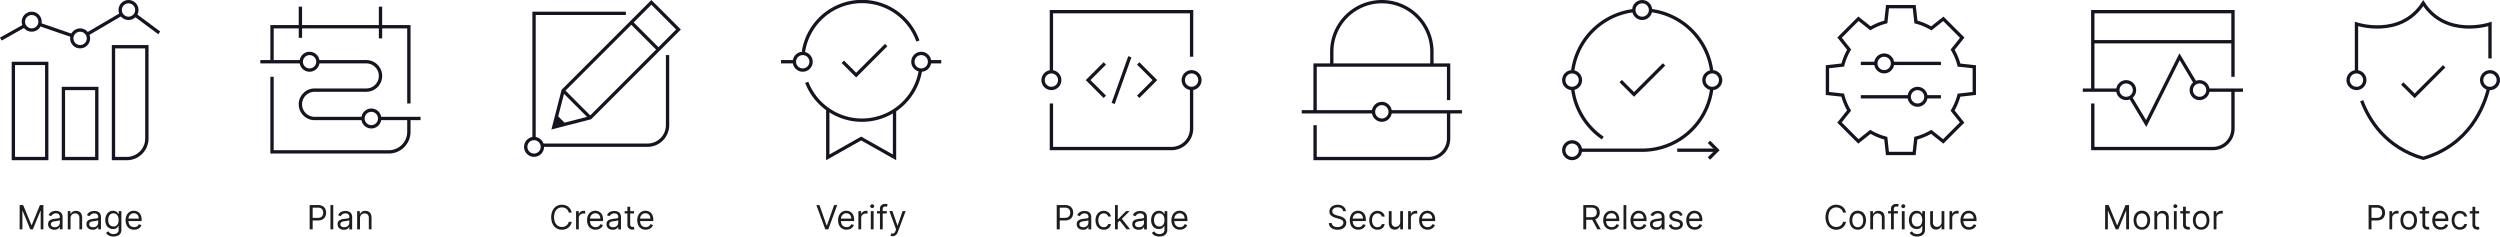 <svg xmlns="http://www.w3.org/2000/svg" viewBox="0 0 1498 141.72"><defs><style>.cls-1{fill:#1d1d1b}.cls-2{fill:none;stroke:#171321;stroke-miterlimit:10;stroke-width:2px}</style></defs><g id="Layer_2" data-name="Layer 2"><g id="LOGO"><path class="cls-1" d="M11.77 122.86h2.1l5 12.07H19l4.94-12.07H26v14.54h-1.62v-11.05h-.14L19.7 137.4h-1.59l-4.55-11.05h-.14v11.05h-1.65ZM32.54 137.66a4.42 4.42 0 0 1-1.88-.39 3.08 3.08 0 0 1-1.84-3 2.89 2.89 0 0 1 .36-1.53 2.73 2.73 0 0 1 1-.92 5.7 5.7 0 0 1 1.37-.5c.5-.11 1-.2 1.51-.26l1.61-.2a2.32 2.32 0 0 0 .91-.23.59.59 0 0 0 .29-.57 2.26 2.26 0 0 0-.57-1.64 2.32 2.32 0 0 0-1.73-.58 3 3 0 0 0-2.84 1.65l-1.59-.57a3.76 3.76 0 0 1 1.14-1.55 4.24 4.24 0 0 1 1.56-.78 6.52 6.52 0 0 1 1.67-.23 6.25 6.25 0 0 1 1.21.13A3.81 3.81 0 0 1 36 127a2.92 2.92 0 0 1 1.07 1.15 4.26 4.26 0 0 1 .43 2.08v7.18h-1.64v-1.47h-.08a3.41 3.41 0 0 1-.57.76 3.36 3.36 0 0 1-1.06.69 4.07 4.07 0 0 1-1.61.27Zm.25-1.51a3.31 3.31 0 0 0 1.68-.39 2.64 2.64 0 0 0 1.39-2.3v-1.54a1 1 0 0 1-.46.23 7 7 0 0 1-.83.18l-.9.13-.71.09a5.63 5.63 0 0 0-1.21.27 2.13 2.13 0 0 0-.91.56 1.44 1.44 0 0 0-.35 1 1.5 1.5 0 0 0 .65 1.32 2.84 2.84 0 0 0 1.65.45ZM42.28 130.84v6.56h-1.67v-10.9h1.61v1.7h.15a3.13 3.13 0 0 1 1.16-1.34 3.62 3.62 0 0 1 2-.51 4 4 0 0 1 1.94.45 3.12 3.12 0 0 1 1.29 1.37 5 5 0 0 1 .46 2.3v6.93h-1.65v-6.81a2.87 2.87 0 0 0-.67-2 2.39 2.39 0 0 0-1.83-.72 2.85 2.85 0 0 0-1.44.35 2.53 2.53 0 0 0-1 1 3.4 3.4 0 0 0-.35 1.62ZM55.52 137.66a4.42 4.42 0 0 1-1.88-.39 3.29 3.29 0 0 1-1.35-1.15 3.2 3.2 0 0 1-.49-1.81 2.8 2.8 0 0 1 .37-1.53 2.63 2.63 0 0 1 1-.92 5.86 5.86 0 0 1 1.37-.5c.5-.11 1-.2 1.51-.26l1.62-.2a2.43 2.43 0 0 0 .91-.23.6.6 0 0 0 .28-.57 2.26 2.26 0 0 0-.57-1.64 2.32 2.32 0 0 0-1.73-.58 3 3 0 0 0-1.88.53 3.18 3.18 0 0 0-1 1.12l-1.59-.57a3.76 3.76 0 0 1 1.14-1.55 4.4 4.4 0 0 1 1.56-.78 6.59 6.59 0 0 1 1.68-.23 6.33 6.33 0 0 1 1.21.13A3.77 3.77 0 0 1 59 127a2.92 2.92 0 0 1 1.07 1.15 4.26 4.26 0 0 1 .43 2.08v7.18h-1.66v-1.47h-.08a3.12 3.12 0 0 1-.57.76 3.36 3.36 0 0 1-1.06.69 4.07 4.07 0 0 1-1.61.27Zm.26-1.51a3.37 3.37 0 0 0 1.68-.39 2.63 2.63 0 0 0 1-1 2.5 2.5 0 0 0 .35-1.29v-1.54a.92.92 0 0 1-.46.23 7 7 0 0 1-.83.18l-.9.13-.7.09a5.59 5.59 0 0 0-1.22.27 2.13 2.13 0 0 0-.91.56 1.44 1.44 0 0 0-.35 1 1.5 1.5 0 0 0 .65 1.32 2.87 2.87 0 0 0 1.69.44ZM68 141.72a6.22 6.22 0 0 1-2.09-.31 4.31 4.31 0 0 1-1.45-.81 4.49 4.49 0 0 1-.92-1.06l1.34-.94c.15.2.34.42.57.68a2.88 2.88 0 0 0 1 .68 3.73 3.73 0 0 0 1.59.29 3.59 3.59 0 0 0 2.18-.64 2.36 2.36 0 0 0 .86-2v-2.21h-.14c-.12.2-.3.44-.52.73a3.13 3.13 0 0 1-1 .78 3.65 3.65 0 0 1-1.69.33 4.51 4.51 0 0 1-2.37-.62 4.39 4.39 0 0 1-1.66-1.82 6.38 6.38 0 0 1-.6-2.9 6.68 6.68 0 0 1 .59-2.92 4.58 4.58 0 0 1 1.62-1.98 4.32 4.32 0 0 1 2.43-.69 3.39 3.39 0 0 1 1.69.36 3 3 0 0 1 1 .79l.52.73h.17v-1.69h1.62v11.22a3.81 3.81 0 0 1-.64 2.29 3.69 3.69 0 0 1-1.7 1.3 6.72 6.72 0 0 1-2.4.41Zm-.06-6a3.09 3.09 0 0 0 1.71-.46 2.89 2.89 0 0 0 1.06-1.33 5.42 5.42 0 0 0 .36-2.08 5.6 5.6 0 0 0-.36-2.08 3 3 0 0 0-1-1.41 3.16 3.16 0 0 0-3.49 0 3.29 3.29 0 0 0-1.06 1.45 5.62 5.62 0 0 0-.35 2 5.22 5.22 0 0 0 .36 2 2.88 2.88 0 0 0 2.82 1.86ZM80.35 137.63a5.08 5.08 0 0 1-2.72-.7 4.57 4.57 0 0 1-1.75-2 6.61 6.61 0 0 1-.62-2.93 6.75 6.75 0 0 1 .62-3 4.78 4.78 0 0 1 1.72-2 4.59 4.59 0 0 1 2.58-.72 5.12 5.12 0 0 1 1.68.29 4 4 0 0 1 1.51.92 4.34 4.34 0 0 1 1.09 1.68 7.1 7.1 0 0 1 .41 2.57v.71h-8.41V131h6.7a3.64 3.64 0 0 0-.36-1.65 2.86 2.86 0 0 0-1-1.14 2.91 2.91 0 0 0-1.58-.42 3 3 0 0 0-1.73.49 3.29 3.29 0 0 0-1.12 1.28 3.79 3.79 0 0 0-.39 1.7v1a4.58 4.58 0 0 0 .43 2.09 3 3 0 0 0 1.2 1.3 3.44 3.44 0 0 0 1.78.45 3.77 3.77 0 0 0 1.2-.19 2.5 2.5 0 0 0 1.53-1.52l1.62.46a3.6 3.6 0 0 1-.86 1.44 4.1 4.1 0 0 1-1.5 1 5.43 5.43 0 0 1-2.03.34ZM185.55 137.4v-14.54h4.91a5.64 5.64 0 0 1 2.8.61 3.92 3.92 0 0 1 1.62 1.66 5.41 5.41 0 0 1 0 4.67 3.81 3.81 0 0 1-1.61 1.67 5.58 5.58 0 0 1-2.78.62H187v-1.56h3.46a3.81 3.81 0 0 0 1.89-.41 2.46 2.46 0 0 0 1-1.09 3.76 3.76 0 0 0 .32-1.57 3.72 3.72 0 0 0-.32-1.56 2.36 2.36 0 0 0-1-1.08 3.86 3.86 0 0 0-1.9-.4h-3.1v13ZM199.69 122.86v14.54H198v-14.54ZM206 137.66a4.45 4.45 0 0 1-1.88-.39 3.27 3.27 0 0 1-1.34-1.15 3.21 3.21 0 0 1-.5-1.81 2.89 2.89 0 0 1 .37-1.53 2.73 2.73 0 0 1 1-.92 5.7 5.7 0 0 1 1.37-.5c.5-.11 1-.2 1.51-.26l1.61-.2a2.32 2.32 0 0 0 .91-.23.61.61 0 0 0 .29-.57 2.26 2.26 0 0 0-.57-1.64 2.32 2.32 0 0 0-1.73-.58 2.93 2.93 0 0 0-2.84 1.65l-1.6-.57a3.87 3.87 0 0 1 1.15-1.55 4.24 4.24 0 0 1 1.56-.78 6.46 6.46 0 0 1 1.67-.23 6.33 6.33 0 0 1 1.21.13 3.81 3.81 0 0 1 1.33.51 3 3 0 0 1 1.07 1.15 4.39 4.39 0 0 1 .42 2.08v7.18h-1.71v-1.47h-.09a3.05 3.05 0 0 1-.56.76 3.36 3.36 0 0 1-1.06.69 4.09 4.09 0 0 1-1.59.23Zm.26-1.51a3.37 3.37 0 0 0 1.68-.39 2.66 2.66 0 0 0 1-1 2.61 2.61 0 0 0 .35-1.29v-1.54a1 1 0 0 1-.47.23 6.79 6.79 0 0 1-.82.18l-.9.13-.71.09a5.73 5.73 0 0 0-1.22.27 2.2 2.2 0 0 0-.91.56 1.44 1.44 0 0 0-.34 1 1.5 1.5 0 0 0 .65 1.32 2.82 2.82 0 0 0 1.66.44ZM215.72 130.84v6.56H214v-10.9h1.62v1.7h.14a3.22 3.22 0 0 1 1.17-1.34 3.62 3.62 0 0 1 2-.51 4 4 0 0 1 1.93.45 3.08 3.08 0 0 1 1.3 1.37 5.17 5.17 0 0 1 .46 2.3v6.93H221v-6.81a2.86 2.86 0 0 0-.66-2 2.4 2.4 0 0 0-1.84-.72 2.83 2.83 0 0 0-1.43.35 2.47 2.47 0 0 0-1 1 3.4 3.4 0 0 0-.35 1.62ZM342.56 127.4h-1.77a3.59 3.59 0 0 0-.54-1.33 3.77 3.77 0 0 0-.94-1 4 4 0 0 0-1.21-.59 4.65 4.65 0 0 0-1.4-.2 4.4 4.4 0 0 0-2.39.67 4.61 4.61 0 0 0-1.69 2 8.39 8.39 0 0 0 0 6.38 4.64 4.64 0 0 0 1.69 2 4.49 4.49 0 0 0 2.39.67 5 5 0 0 0 1.4-.2 4 4 0 0 0 1.21-.6 3.65 3.65 0 0 0 1.48-2.3h1.77a6 6 0 0 1-.73 2 5.38 5.38 0 0 1-1.3 1.5 5.71 5.71 0 0 1-1.76.93 6.33 6.33 0 0 1-2.07.32 6.07 6.07 0 0 1-3.31-.91 6.16 6.16 0 0 1-2.27-2.58 9.85 9.85 0 0 1 0-8 6.22 6.22 0 0 1 2.27-2.58 6.07 6.07 0 0 1 3.31-.91 6.6 6.6 0 0 1 2.07.32 5.71 5.71 0 0 1 1.76.93 5.38 5.38 0 0 1 1.3 1.5 6 6 0 0 1 .73 1.98ZM345.17 137.4v-10.9h1.62v1.64h.11a2.64 2.64 0 0 1 1.08-1.31 3.15 3.15 0 0 1 1.76-.5H350.62v1.71a2.63 2.63 0 0 0-.38-.07 4.37 4.37 0 0 0-.64 0 3 3 0 0 0-1.42.33 2.5 2.5 0 0 0-1 .91 2.47 2.47 0 0 0-.36 1.32v6.9ZM356.85 137.63a5.05 5.05 0 0 1-2.72-.7 4.66 4.66 0 0 1-1.76-2 6.75 6.75 0 0 1-.61-2.93 6.89 6.89 0 0 1 .61-3 4.92 4.92 0 0 1 1.72-2 4.64 4.64 0 0 1 2.59-.72 5.21 5.21 0 0 1 1.68.29 4.1 4.1 0 0 1 1.51.92 4.34 4.34 0 0 1 1.09 1.68 7.11 7.11 0 0 1 .4 2.57v.71H353V131h6.71a3.52 3.52 0 0 0-.37-1.65 2.84 2.84 0 0 0-1-1.14 2.94 2.94 0 0 0-1.58-.42 3 3 0 0 0-1.73.49 3.29 3.29 0 0 0-1.12 1.28 3.79 3.79 0 0 0-.39 1.7v1a4.58 4.58 0 0 0 .43 2.09 3 3 0 0 0 1.19 1.3 3.5 3.5 0 0 0 1.79.45 3.67 3.67 0 0 0 1.19-.19 2.59 2.59 0 0 0 .93-.57 2.49 2.49 0 0 0 .6-1l1.62.46a3.49 3.49 0 0 1-.86 1.44 4.06 4.06 0 0 1-1.49 1 5.47 5.47 0 0 1-2.07.39ZM367.13 137.66a4.42 4.42 0 0 1-1.88-.39 3.2 3.2 0 0 1-1.34-1.15 3.13 3.13 0 0 1-.5-1.81 2.8 2.8 0 0 1 .37-1.53 2.63 2.63 0 0 1 1-.92 5.86 5.86 0 0 1 1.37-.5c.5-.11 1-.2 1.51-.26l1.62-.2a2.43 2.43 0 0 0 .91-.23.6.6 0 0 0 .28-.57 2.26 2.26 0 0 0-.57-1.64 2.32 2.32 0 0 0-1.73-.58 3 3 0 0 0-1.88.53 3.18 3.18 0 0 0-1 1.12l-1.59-.57a3.76 3.76 0 0 1 1.14-1.55 4.4 4.4 0 0 1 1.56-.78 6.59 6.59 0 0 1 1.68-.23 6.33 6.33 0 0 1 1.21.13 3.77 3.77 0 0 1 1.32.51 2.92 2.92 0 0 1 1.07 1.15 4.26 4.26 0 0 1 .43 2.08v7.18h-1.68v-1.47h-.08a3.12 3.12 0 0 1-.57.76 3.25 3.25 0 0 1-1.06.69 4.07 4.07 0 0 1-1.59.23Zm.26-1.51a3.37 3.37 0 0 0 1.68-.39 2.63 2.63 0 0 0 1-1 2.5 2.5 0 0 0 .35-1.29v-1.54a.92.92 0 0 1-.46.23 7.24 7.24 0 0 1-.82.18l-.91.13-.7.09a5.59 5.59 0 0 0-1.22.27 2.13 2.13 0 0 0-.91.56 1.44 1.44 0 0 0-.35 1 1.5 1.5 0 0 0 .65 1.32 2.87 2.87 0 0 0 1.69.44ZM379.94 126.5v1.42h-5.65v-1.42Zm-4-2.62h1.67v10.4a2.11 2.11 0 0 0 .21 1.06 1 1 0 0 0 .54.47 2.06 2.06 0 0 0 .7.12 2.86 2.86 0 0 0 .46 0l.28-.06.34 1.51-.47.13a4.16 4.16 0 0 1-.78.07 3.46 3.46 0 0 1-1.39-.31 2.71 2.71 0 0 1-1.12-.93 2.63 2.63 0 0 1-.44-1.58ZM386.93 137.63a5.08 5.08 0 0 1-2.72-.7 4.64 4.64 0 0 1-1.75-2 6.61 6.61 0 0 1-.61-2.93 6.75 6.75 0 0 1 .61-3 4.78 4.78 0 0 1 1.72-2 4.63 4.63 0 0 1 2.58-.72 5.12 5.12 0 0 1 1.68.29 4.14 4.14 0 0 1 1.52.92 4.44 4.44 0 0 1 1.08 1.68 7.1 7.1 0 0 1 .41 2.57v.71H383V131h6.7a3.64 3.64 0 0 0-.36-1.65 2.86 2.86 0 0 0-1-1.14 2.91 2.91 0 0 0-1.58-.42 3 3 0 0 0-1.73.49 3.37 3.37 0 0 0-1.12 1.28 3.79 3.79 0 0 0-.39 1.7v1a4.72 4.72 0 0 0 .43 2.09 3 3 0 0 0 1.2 1.3 3.44 3.44 0 0 0 1.78.45 3.77 3.77 0 0 0 1.2-.19 2.55 2.55 0 0 0 .92-.57 2.4 2.4 0 0 0 .61-1l1.62.46a3.6 3.6 0 0 1-.86 1.44 4.06 4.06 0 0 1-1.49 1 5.52 5.52 0 0 1-2 .39ZM491 122.86l4.32 12.24h.17l4.32-12.24h1.85l-5.34 14.54h-1.82l-5.34-14.54ZM507.26 137.63a5 5 0 0 1-2.71-.7 4.59 4.59 0 0 1-1.76-2 6.61 6.61 0 0 1-.61-2.93 6.75 6.75 0 0 1 .61-3 4.85 4.85 0 0 1 1.72-2 4.63 4.63 0 0 1 2.58-.72 5.22 5.22 0 0 1 1.69.29 4.18 4.18 0 0 1 1.51.92 4.45 4.45 0 0 1 1.09 1.68 7.11 7.11 0 0 1 .4 2.57v.71h-8.41V131h6.71a3.52 3.52 0 0 0-.37-1.65 2.79 2.79 0 0 0-1-1.14 2.89 2.89 0 0 0-1.58-.42 3 3 0 0 0-1.73.49 3.35 3.35 0 0 0-1.11 1.28 3.79 3.79 0 0 0-.39 1.7v1a4.58 4.58 0 0 0 .43 2.09 3 3 0 0 0 1.19 1.3 3.46 3.46 0 0 0 1.78.45 3.77 3.77 0 0 0 1.2-.19 2.59 2.59 0 0 0 .93-.57 2.49 2.49 0 0 0 .6-1l1.62.46a3.6 3.6 0 0 1-.86 1.44 4.06 4.06 0 0 1-1.49 1 5.48 5.48 0 0 1-2.04.39ZM514.34 137.4v-10.9H516v1.64h.11a2.64 2.64 0 0 1 1.08-1.31 3.15 3.15 0 0 1 1.76-.5h.88v1.71a2.63 2.63 0 0 0-.38-.07 4.48 4.48 0 0 0-.64 0 3 3 0 0 0-1.42.33 2.6 2.6 0 0 0-1 .91 2.47 2.47 0 0 0-.36 1.32v6.9ZM522.63 124.68a1.17 1.17 0 0 1-.84-.34 1.09 1.09 0 0 1 0-1.6 1.21 1.21 0 0 1 .84-.34 1.18 1.18 0 0 1 .84.34 1.07 1.07 0 0 1 0 1.6 1.14 1.14 0 0 1-.84.34Zm-.85 12.72v-10.9h1.68v10.9ZM531.38 126.5v1.42h-5.88v-1.42Zm-4.12 10.9V125a2.64 2.64 0 0 1 .44-1.56 2.77 2.77 0 0 1 1.15-.94 3.57 3.57 0 0 1 1.48-.31 4 4 0 0 1 1 .1 3.12 3.12 0 0 1 .58.18l-.48 1.45-.35-.11a2.38 2.38 0 0 0-.59-.06 1.5 1.5 0 0 0-1.19.42 1.79 1.79 0 0 0-.37 1.23v12ZM534.82 141.5a4.28 4.28 0 0 1-.76-.07 2.56 2.56 0 0 1-.46-.13l.43-1.48a3.22 3.22 0 0 0 1.07.11 1.29 1.29 0 0 0 .84-.41 3.42 3.42 0 0 0 .67-1.21l.31-.85-4-11h1.82l3 8.69h.11l3-8.69h1.82L538 139a5 5 0 0 1-.77 1.4 3.13 3.13 0 0 1-1.07.83 3.35 3.35 0 0 1-1.34.27ZM633.19 137.4v-14.54h4.92a5.67 5.67 0 0 1 2.8.61 4 4 0 0 1 1.62 1.66 5.5 5.5 0 0 1 0 4.67 3.92 3.92 0 0 1-1.61 1.67 5.58 5.58 0 0 1-2.78.62h-3.53v-1.56h3.47a3.77 3.77 0 0 0 1.88-.41 2.48 2.48 0 0 0 1-1.09 3.76 3.76 0 0 0 .32-1.57 3.72 3.72 0 0 0-.32-1.56 2.38 2.38 0 0 0-1-1.08 3.83 3.83 0 0 0-1.9-.4H635v13ZM648.87 137.66a4.45 4.45 0 0 1-1.88-.39 3.27 3.27 0 0 1-1.34-1.15 3.21 3.21 0 0 1-.5-1.81 2.89 2.89 0 0 1 .37-1.53 2.73 2.73 0 0 1 1-.92 5.7 5.7 0 0 1 1.37-.5c.5-.11 1-.2 1.51-.26l1.61-.2a2.32 2.32 0 0 0 .91-.23.61.61 0 0 0 .29-.57 2.26 2.26 0 0 0-.57-1.64 2.32 2.32 0 0 0-1.73-.58 2.93 2.93 0 0 0-2.84 1.65l-1.6-.57a3.87 3.87 0 0 1 1.15-1.55 4.24 4.24 0 0 1 1.56-.78 6.46 6.46 0 0 1 1.67-.23 6.33 6.33 0 0 1 1.21.13 3.81 3.81 0 0 1 1.33.51 3 3 0 0 1 1.07 1.15 4.39 4.39 0 0 1 .42 2.08v7.18h-1.68v-1.47h-.09a2.88 2.88 0 0 1-.57.76 3.19 3.19 0 0 1-1 .69 4.09 4.09 0 0 1-1.67.23Zm.26-1.51a3.37 3.37 0 0 0 1.68-.39 2.66 2.66 0 0 0 1-1 2.61 2.61 0 0 0 .35-1.29v-1.54a1 1 0 0 1-.47.23 6.79 6.79 0 0 1-.82.18l-.9.13-.71.09a5.73 5.73 0 0 0-1.22.27 2.2 2.2 0 0 0-.91.56 1.44 1.44 0 0 0-.34 1 1.48 1.48 0 0 0 .65 1.32 2.82 2.82 0 0 0 1.69.44ZM661.37 137.63a4.54 4.54 0 0 1-4.34-2.72 7.29 7.29 0 0 1 0-5.84 4.86 4.86 0 0 1 1.71-2 4.64 4.64 0 0 1 2.59-.72 5 5 0 0 1 2.07.43 3.87 3.87 0 0 1 1.51 1.19 3.72 3.72 0 0 1 .74 1.79H664a2.57 2.57 0 0 0-2.62-1.9 2.92 2.92 0 0 0-1.71.51 3.31 3.31 0 0 0-1.14 1.42 5.2 5.2 0 0 0-.41 2.16 5.5 5.5 0 0 0 .4 2.2 3.37 3.37 0 0 0 1.14 1.46 2.94 2.94 0 0 0 1.72.52 3 3 0 0 0 1.19-.23 2.37 2.37 0 0 0 .9-.65 2.59 2.59 0 0 0 .53-1h1.68A3.83 3.83 0 0 1 665 136a4 4 0 0 1-1.46 1.22 4.77 4.77 0 0 1-2.17.41ZM668.11 137.4v-14.54h1.67v14.54Zm1.56-4v-2.08h.33l4.77-4.85h2.08l-5.09 5.14h-.14Zm5.37 4-4.26-5.4 1.19-1.17 5.2 6.56ZM682.2 137.66a4.42 4.42 0 0 1-1.88-.39 3.29 3.29 0 0 1-1.35-1.15 3.2 3.2 0 0 1-.49-1.81 2.8 2.8 0 0 1 .37-1.53 2.63 2.63 0 0 1 1-.92 5.86 5.86 0 0 1 1.37-.5c.5-.11 1-.2 1.51-.26l1.62-.2a2.32 2.32 0 0 0 .9-.23.59.59 0 0 0 .29-.57 2.26 2.26 0 0 0-.57-1.64 2.32 2.32 0 0 0-1.73-.58 3 3 0 0 0-2.84 1.65l-1.59-.57a3.76 3.76 0 0 1 1.14-1.55 4.4 4.4 0 0 1 1.56-.78 6.58 6.58 0 0 1 1.67-.23 6.25 6.25 0 0 1 1.21.13 3.81 3.81 0 0 1 1.33.51 2.92 2.92 0 0 1 1.07 1.15 4.26 4.26 0 0 1 .43 2.08v7.18h-1.68v-1.47h-.08a3.41 3.41 0 0 1-.57.76 3.36 3.36 0 0 1-1.06.69 4.07 4.07 0 0 1-1.63.23Zm.25-1.51a3.31 3.31 0 0 0 1.68-.39 2.6 2.6 0 0 0 1-1 2.5 2.5 0 0 0 .35-1.29v-1.54a.92.92 0 0 1-.46.23 7 7 0 0 1-.83.18l-.9.13-.71.09a5.63 5.63 0 0 0-1.21.27 2.13 2.13 0 0 0-.91.56 1.44 1.44 0 0 0-.35 1 1.5 1.5 0 0 0 .65 1.32 2.86 2.86 0 0 0 1.69.44ZM694.67 141.72a6.18 6.18 0 0 1-2.09-.31 4.31 4.31 0 0 1-1.45-.81 4.49 4.49 0 0 1-.92-1.06l1.33-.94c.16.2.35.42.58.68a2.88 2.88 0 0 0 1 .68 3.73 3.73 0 0 0 1.59.29 3.59 3.59 0 0 0 2.18-.64 2.36 2.36 0 0 0 .86-2v-2.21h-.14c-.13.2-.3.44-.52.73a3.13 3.13 0 0 1-1 .78 3.65 3.65 0 0 1-1.69.33 4.49 4.49 0 0 1-2.37-.62 4.39 4.39 0 0 1-1.66-1.82 6.38 6.38 0 0 1-.61-2.9 6.82 6.82 0 0 1 .59-2.92A4.6 4.6 0 0 1 692 127a4.31 4.31 0 0 1 2.42-.69 3.44 3.44 0 0 1 1.7.36 2.87 2.87 0 0 1 1 .79c.23.3.4.54.53.73h.17v-1.69h1.62v11.22a3.88 3.88 0 0 1-.64 2.29 3.69 3.69 0 0 1-1.7 1.3 6.72 6.72 0 0 1-2.43.41Zm-.06-6a3.09 3.09 0 0 0 1.71-.46 3 3 0 0 0 1.06-1.33 5.42 5.42 0 0 0 .36-2.08 5.6 5.6 0 0 0-.36-2.08 3 3 0 0 0-1-1.41 3.16 3.16 0 0 0-3.49 0 3.29 3.29 0 0 0-1.06 1.45 5.62 5.62 0 0 0-.35 2 5.22 5.22 0 0 0 .36 2 2.92 2.92 0 0 0 1.07 1.36 3 3 0 0 0 1.7.56ZM707 137.63a5.08 5.08 0 0 1-2.72-.7 4.57 4.57 0 0 1-1.75-2 6.61 6.61 0 0 1-.62-2.93 6.75 6.75 0 0 1 .62-3 4.78 4.78 0 0 1 1.72-2 4.59 4.59 0 0 1 2.58-.72 5.12 5.12 0 0 1 1.68.29 4.1 4.1 0 0 1 1.51.92 4.34 4.34 0 0 1 1.09 1.68 7.11 7.11 0 0 1 .4 2.57v.71h-8.4V131h6.7a3.52 3.52 0 0 0-.37-1.65 2.84 2.84 0 0 0-1-1.14 2.94 2.94 0 0 0-1.58-.42 3 3 0 0 0-1.73.49 3.29 3.29 0 0 0-1.12 1.28 3.79 3.79 0 0 0-.39 1.7v1a4.58 4.58 0 0 0 .43 2.09 2.92 2.92 0 0 0 1.2 1.3 3.44 3.44 0 0 0 1.78.45 3.67 3.67 0 0 0 1.19-.19 2.59 2.59 0 0 0 .93-.57 2.49 2.49 0 0 0 .6-1l1.62.46a3.49 3.49 0 0 1-.86 1.44 4 4 0 0 1-1.49 1 5.43 5.43 0 0 1-2.02.39ZM804.75 126.5a2.25 2.25 0 0 0-1-1.68 4 4 0 0 0-2.23-.6 4.21 4.21 0 0 0-1.69.32 2.63 2.63 0 0 0-1.12.85 2.05 2.05 0 0 0-.4 1.25 1.67 1.67 0 0 0 .28 1 2.37 2.37 0 0 0 .72.69 4.13 4.13 0 0 0 .92.45c.33.12.62.21.89.28l1.48.4c.38.1.8.24 1.27.41a6 6 0 0 1 1.34.72 3.66 3.66 0 0 1 1.06 1.15 3.31 3.31 0 0 1 .42 1.73 3.86 3.86 0 0 1-.61 2.13 4.33 4.33 0 0 1-1.79 1.51 7.56 7.56 0 0 1-5.56.06 4.37 4.37 0 0 1-1.79-1.41 4 4 0 0 1-.73-2.1H798a2.2 2.2 0 0 0 .55 1.36 2.93 2.93 0 0 0 1.24.8 5 5 0 0 0 1.61.26 4.76 4.76 0 0 0 1.82-.33 3.12 3.12 0 0 0 1.27-.92 2.2 2.2 0 0 0 .47-1.39 1.69 1.69 0 0 0-.41-1.18 3 3 0 0 0-1.06-.74 10.89 10.89 0 0 0-1.43-.5l-1.79-.51a6.62 6.62 0 0 1-2.7-1.4 3.07 3.07 0 0 1-1-2.38 3.55 3.55 0 0 1 .66-2.13 4.38 4.38 0 0 1 1.79-1.42 6.49 6.49 0 0 1 5 0 4.32 4.32 0 0 1 1.73 1.37 3.37 3.37 0 0 1 .68 2ZM813.9 137.63a5.05 5.05 0 0 1-2.72-.7 4.59 4.59 0 0 1-1.76-2 6.61 6.61 0 0 1-.61-2.93 6.75 6.75 0 0 1 .61-3 4.85 4.85 0 0 1 1.72-2 4.63 4.63 0 0 1 2.58-.72 5.22 5.22 0 0 1 1.69.29 4.1 4.1 0 0 1 1.51.92 4.45 4.45 0 0 1 1.09 1.68 7.11 7.11 0 0 1 .4 2.57v.71H810V131h6.71a3.52 3.52 0 0 0-.37-1.65 2.79 2.79 0 0 0-1-1.14 2.89 2.89 0 0 0-1.58-.42 3 3 0 0 0-1.72.49 3.29 3.29 0 0 0-1.12 1.28 3.79 3.79 0 0 0-.39 1.7v1a4.58 4.58 0 0 0 .43 2.09 3 3 0 0 0 1.19 1.3 3.47 3.47 0 0 0 1.79.45 3.76 3.76 0 0 0 1.19-.19 2.59 2.59 0 0 0 .93-.57 2.49 2.49 0 0 0 .6-1l1.62.46a3.49 3.49 0 0 1-.86 1.44 4.06 4.06 0 0 1-1.49 1 5.47 5.47 0 0 1-2.03.39ZM825.4 137.63a4.56 4.56 0 0 1-4.35-2.72 6.86 6.86 0 0 1-.59-2.9 6.69 6.69 0 0 1 .61-2.94 4.81 4.81 0 0 1 1.72-2 4.63 4.63 0 0 1 2.58-.72 5 5 0 0 1 2.08.43A4 4 0 0 1 829 128a3.71 3.71 0 0 1 .73 1.79H828a2.54 2.54 0 0 0-2.61-1.9 2.92 2.92 0 0 0-1.71.51 3.33 3.33 0 0 0-1.15 1.42 5.37 5.37 0 0 0-.41 2.16 5.5 5.5 0 0 0 .41 2.2 3.28 3.28 0 0 0 1.13 1.46 3 3 0 0 0 1.73.52 3 3 0 0 0 1.19-.23 2.54 2.54 0 0 0 .9-.65 2.57 2.57 0 0 0 .52-1h1.68A3.82 3.82 0 0 1 829 136a3.92 3.92 0 0 1-1.47 1.22 4.73 4.73 0 0 1-2.13.41ZM839 132.94v-6.44h1.67v10.9H839v-1.84h-.12a3.55 3.55 0 0 1-1.18 1.44 3.46 3.46 0 0 1-2 .58 3.61 3.61 0 0 1-1.82-.45 3.15 3.15 0 0 1-1.25-1.37 5 5 0 0 1-.46-2.3v-6.96h1.68v6.81a2.67 2.67 0 0 0 .67 1.91 2.28 2.28 0 0 0 1.72.71 2.91 2.91 0 0 0 1.27-.32 2.83 2.83 0 0 0 1.09-1 2.93 2.93 0 0 0 .4-1.67ZM843.75 137.4v-10.9h1.62v1.64h.11a2.64 2.64 0 0 1 1.08-1.31 3.15 3.15 0 0 1 1.77-.5h.88v1.71l-.39-.07a4.26 4.26 0 0 0-.64 0 2.94 2.94 0 0 0-1.41.33 2.53 2.53 0 0 0-1 .91 2.47 2.47 0 0 0-.36 1.32v6.9ZM855.43 137.63a5.08 5.08 0 0 1-2.72-.7 4.57 4.57 0 0 1-1.75-2 6.61 6.61 0 0 1-.62-2.93 6.75 6.75 0 0 1 .62-3 4.78 4.78 0 0 1 1.72-2 4.59 4.59 0 0 1 2.58-.72 5.12 5.12 0 0 1 1.68.29 4 4 0 0 1 1.51.92 4.34 4.34 0 0 1 1.09 1.68 7.1 7.1 0 0 1 .41 2.57v.71h-8.41V131h6.7a3.52 3.52 0 0 0-.37-1.65 2.77 2.77 0 0 0-1-1.14 2.94 2.94 0 0 0-1.58-.42 3 3 0 0 0-1.73.49 3.29 3.29 0 0 0-1.12 1.28 3.79 3.79 0 0 0-.39 1.7v1a4.58 4.58 0 0 0 .43 2.09 3 3 0 0 0 1.2 1.3 3.44 3.44 0 0 0 1.78.45 3.67 3.67 0 0 0 1.19-.19 2.59 2.59 0 0 0 .93-.57 2.64 2.64 0 0 0 .61-1l1.61.46a3.58 3.58 0 0 1-.85 1.44 4.1 4.1 0 0 1-1.5 1 5.43 5.43 0 0 1-2.02.39ZM948.72 137.4v-14.54h4.91a5.91 5.91 0 0 1 2.8.58 3.66 3.66 0 0 1 1.62 1.59 4.86 4.86 0 0 1 .52 2.29 4.79 4.79 0 0 1-.52 2.28 3.74 3.74 0 0 1-1.61 1.56 6.11 6.11 0 0 1-2.78.56h-4v-1.59h3.92a4.33 4.33 0 0 0 1.88-.34 2.19 2.19 0 0 0 1-1 3.32 3.32 0 0 0 .32-1.5 3.38 3.38 0 0 0-.33-1.53 2.22 2.22 0 0 0-1-1 4.26 4.26 0 0 0-1.9-.36h-3.09v13Zm6.84-6.53 3.58 6.53h-2l-3.53-6.53ZM965.73 137.63a5 5 0 0 1-2.71-.7 4.59 4.59 0 0 1-1.76-2 6.61 6.61 0 0 1-.61-2.93 6.75 6.75 0 0 1 .61-3 4.78 4.78 0 0 1 1.72-2 4.63 4.63 0 0 1 2.58-.72 5.22 5.22 0 0 1 1.69.29 4.18 4.18 0 0 1 1.51.92 4.44 4.44 0 0 1 1.08 1.68 7.1 7.1 0 0 1 .41 2.57v.71h-8.41V131h6.71a3.64 3.64 0 0 0-.37-1.65 2.79 2.79 0 0 0-1-1.14 2.91 2.91 0 0 0-1.58-.42 3 3 0 0 0-1.73.49 3.37 3.37 0 0 0-1.12 1.28 3.79 3.79 0 0 0-.39 1.7v1a4.72 4.72 0 0 0 .43 2.09 3 3 0 0 0 1.2 1.3 3.46 3.46 0 0 0 1.78.45 3.77 3.77 0 0 0 1.2-.19 2.59 2.59 0 0 0 .93-.57 2.49 2.49 0 0 0 .6-1l1.62.46a3.6 3.6 0 0 1-.86 1.44 4.06 4.06 0 0 1-1.49 1 5.48 5.48 0 0 1-2.04.39ZM974.48 122.86v14.54h-1.67v-14.54ZM982.13 137.63a5.05 5.05 0 0 1-2.72-.7 4.59 4.59 0 0 1-1.76-2A6.61 6.61 0 0 1 977 132a6.75 6.75 0 0 1 .61-3 4.85 4.85 0 0 1 1.72-2 4.63 4.63 0 0 1 2.58-.72 5.22 5.22 0 0 1 1.69.29 4.1 4.1 0 0 1 1.51.92 4.45 4.45 0 0 1 1.09 1.68 7.11 7.11 0 0 1 .4 2.57v.71h-8.41V131h6.71a3.52 3.52 0 0 0-.37-1.65 2.79 2.79 0 0 0-1-1.14 2.89 2.89 0 0 0-1.58-.42 3 3 0 0 0-1.72.49 3.29 3.29 0 0 0-1.12 1.28 3.79 3.79 0 0 0-.39 1.7v1a4.58 4.58 0 0 0 .43 2.09 3 3 0 0 0 1.19 1.3 3.47 3.47 0 0 0 1.79.45 3.76 3.76 0 0 0 1.19-.19 2.59 2.59 0 0 0 .93-.57 2.49 2.49 0 0 0 .6-1l1.62.46a3.49 3.49 0 0 1-.86 1.44 4.06 4.06 0 0 1-1.49 1 5.47 5.47 0 0 1-1.99.39ZM992.41 137.66a4.42 4.42 0 0 1-1.88-.39 3.29 3.29 0 0 1-1.35-1.15 3.2 3.2 0 0 1-.49-1.81 2.8 2.8 0 0 1 .37-1.53 2.63 2.63 0 0 1 1-.92 5.86 5.86 0 0 1 1.37-.5c.5-.11 1-.2 1.51-.26l1.62-.2a2.32 2.32 0 0 0 .9-.23.59.59 0 0 0 .29-.57 2.26 2.26 0 0 0-.57-1.64 2.32 2.32 0 0 0-1.73-.58 3 3 0 0 0-1.88.53 3.08 3.08 0 0 0-1 1.12l-1.59-.57a3.76 3.76 0 0 1 1.14-1.55 4.4 4.4 0 0 1 1.56-.78 6.58 6.58 0 0 1 1.67-.23 6.35 6.35 0 0 1 1.22.13 3.84 3.84 0 0 1 1.32.51 2.92 2.92 0 0 1 1.07 1.15 4.26 4.26 0 0 1 .43 2.08v7.18h-1.68v-1.47h-.08a3.41 3.41 0 0 1-.57.76 3.36 3.36 0 0 1-1.06.69 4.07 4.07 0 0 1-1.59.23Zm.25-1.51a3.31 3.31 0 0 0 1.68-.39 2.6 2.6 0 0 0 1-1 2.5 2.5 0 0 0 .35-1.29v-1.54a.92.92 0 0 1-.46.23 7 7 0 0 1-.83.18l-.9.13-.7.09a5.59 5.59 0 0 0-1.22.27 2.13 2.13 0 0 0-.91.56 1.44 1.44 0 0 0-.35 1 1.5 1.5 0 0 0 .65 1.32 2.86 2.86 0 0 0 1.69.44ZM1008.2 128.94l-1.5.42a2.86 2.86 0 0 0-.42-.73 2 2 0 0 0-.74-.59 2.61 2.61 0 0 0-1.2-.24 2.88 2.88 0 0 0-1.66.46 1.36 1.36 0 0 0-.67 1.16 1.18 1.18 0 0 0 .46 1 3.74 3.74 0 0 0 1.42.6l1.62.4a4.6 4.6 0 0 1 2.18 1.08 2.59 2.59 0 0 1 .71 1.87 2.82 2.82 0 0 1-.53 1.68 3.71 3.71 0 0 1-1.5 1.17 5.51 5.51 0 0 1-2.23.42 4.93 4.93 0 0 1-2.76-.72 3.26 3.26 0 0 1-1.39-2.12l1.59-.4a2.2 2.2 0 0 0 .87 1.32 2.81 2.81 0 0 0 1.66.44 3.07 3.07 0 0 0 1.87-.5 1.45 1.45 0 0 0 .69-1.2 1.28 1.28 0 0 0-.4-1 2.53 2.53 0 0 0-1.22-.57l-1.82-.43a4.34 4.34 0 0 1-2.2-1.11 2.64 2.64 0 0 1-.7-1.87 2.7 2.7 0 0 1 .53-1.64 3.46 3.46 0 0 1 1.42-1.11 5 5 0 0 1 2.06-.41 4.13 4.13 0 0 1 2.55.71 3.9 3.9 0 0 1 1.31 1.91ZM1015.51 137.63a5.05 5.05 0 0 1-2.72-.7 4.59 4.59 0 0 1-1.76-2 6.61 6.61 0 0 1-.61-2.93 6.75 6.75 0 0 1 .61-3 4.85 4.85 0 0 1 1.72-2 4.63 4.63 0 0 1 2.58-.72 5.22 5.22 0 0 1 1.69.29 4.1 4.1 0 0 1 1.51.92 4.45 4.45 0 0 1 1.09 1.68 7.11 7.11 0 0 1 .4 2.57v.71h-8.41V131h6.71a3.52 3.52 0 0 0-.37-1.65 2.79 2.79 0 0 0-1-1.14 2.89 2.89 0 0 0-1.58-.42 3 3 0 0 0-1.73.49 3.35 3.35 0 0 0-1.11 1.28 3.79 3.79 0 0 0-.39 1.7v1a4.58 4.58 0 0 0 .43 2.09 3 3 0 0 0 1.19 1.3 3.47 3.47 0 0 0 1.79.45 3.76 3.76 0 0 0 1.19-.19 2.59 2.59 0 0 0 .93-.57 2.49 2.49 0 0 0 .6-1l1.62.46a3.49 3.49 0 0 1-.86 1.44 4.06 4.06 0 0 1-1.49 1 5.47 5.47 0 0 1-2.03.39ZM1106.12 127.4h-1.77a3.59 3.59 0 0 0-.54-1.33 3.77 3.77 0 0 0-.94-1 4 4 0 0 0-1.21-.59 4.65 4.65 0 0 0-1.4-.2 4.4 4.4 0 0 0-2.39.67 4.61 4.61 0 0 0-1.69 2 8.39 8.39 0 0 0 0 6.38 4.64 4.64 0 0 0 1.69 2 4.49 4.49 0 0 0 2.39.67 5 5 0 0 0 1.4-.2 4 4 0 0 0 1.21-.6 3.65 3.65 0 0 0 1.48-2.3h1.77a6 6 0 0 1-.73 2 5.25 5.25 0 0 1-1.31 1.5 5.55 5.55 0 0 1-1.75.93 6.33 6.33 0 0 1-2.07.32 6.07 6.07 0 0 1-3.31-.91 6.25 6.25 0 0 1-2.28-2.58 10 10 0 0 1 0-8 6.31 6.31 0 0 1 2.28-2.58 6.07 6.07 0 0 1 3.31-.91 6.6 6.6 0 0 1 2.07.32 5.55 5.55 0 0 1 1.75.93 5.25 5.25 0 0 1 1.31 1.5 6 6 0 0 1 .73 1.98ZM1113.16 137.63a4.59 4.59 0 0 1-4.32-2.67 6.54 6.54 0 0 1-.62-3 6.64 6.64 0 0 1 .62-3 4.69 4.69 0 0 1 1.73-2 5.08 5.08 0 0 1 5.18 0 4.69 4.69 0 0 1 1.73 2 6.64 6.64 0 0 1 .62 3 6.54 6.54 0 0 1-.62 3 4.59 4.59 0 0 1-4.32 2.67Zm0-1.5a2.92 2.92 0 0 0 1.85-.58 3.39 3.39 0 0 0 1.07-1.51 6.09 6.09 0 0 0 0-4.07 3.46 3.46 0 0 0-1.07-1.53 3.24 3.24 0 0 0-3.7 0 3.46 3.46 0 0 0-1.07 1.53 6.09 6.09 0 0 0 0 4.07 3.39 3.39 0 0 0 1.07 1.51 2.92 2.92 0 0 0 1.85.58ZM1122.34 130.84v6.56h-1.68v-10.9h1.62v1.7h.14a3.22 3.22 0 0 1 1.17-1.34 3.62 3.62 0 0 1 2-.51 4 4 0 0 1 1.93.45 3.08 3.08 0 0 1 1.3 1.37 5.17 5.17 0 0 1 .46 2.3v6.93h-1.68v-6.81a2.86 2.86 0 0 0-.66-2 2.4 2.4 0 0 0-1.84-.72 2.83 2.83 0 0 0-1.43.35 2.47 2.47 0 0 0-1 1 3.4 3.4 0 0 0-.33 1.62ZM1137.22 126.5v1.42h-5.88v-1.42Zm-4.12 10.9V125a2.64 2.64 0 0 1 .44-1.56 2.77 2.77 0 0 1 1.15-.94 3.57 3.57 0 0 1 1.48-.31 4 4 0 0 1 1 .1 2.89 2.89 0 0 1 .58.18l-.48 1.45-.35-.11a2.38 2.38 0 0 0-.59-.06 1.5 1.5 0 0 0-1.19.42 1.79 1.79 0 0 0-.37 1.23v12ZM1140.43 124.68a1.17 1.17 0 0 1-.84-.34 1.09 1.09 0 0 1 0-1.6 1.22 1.22 0 0 1 1.69 0 1.09 1.09 0 0 1 0 1.6 1.18 1.18 0 0 1-.85.34Zm-.85 12.72v-10.9h1.68v10.9ZM1148.73 141.72a6.18 6.18 0 0 1-2.09-.31 4.31 4.31 0 0 1-1.45-.81 4.49 4.49 0 0 1-.92-1.06l1.33-.94c.16.2.35.42.58.68a2.94 2.94 0 0 0 1 .68 3.81 3.81 0 0 0 1.6.29 3.59 3.59 0 0 0 2.18-.64 2.36 2.36 0 0 0 .86-2v-2.21h-.14c-.13.2-.3.44-.52.73a3.13 3.13 0 0 1-1 .78 3.65 3.65 0 0 1-1.69.33 4.49 4.49 0 0 1-2.37-.62 4.39 4.39 0 0 1-1.66-1.82 6.38 6.38 0 0 1-.61-2.9 6.82 6.82 0 0 1 .59-2.92A4.65 4.65 0 0 1 1146 127a4.37 4.37 0 0 1 2.43-.69 3.44 3.44 0 0 1 1.7.36 2.87 2.87 0 0 1 1 .79c.23.3.4.54.53.73h.17v-1.69h1.62v11.22a3.88 3.88 0 0 1-.64 2.29 3.69 3.69 0 0 1-1.7 1.3 6.72 6.72 0 0 1-2.38.41Zm-.06-6a3.12 3.12 0 0 0 1.71-.46 3 3 0 0 0 1.06-1.33 5.42 5.42 0 0 0 .36-2.08 5.6 5.6 0 0 0-.36-2.08 3 3 0 0 0-1-1.41 3.16 3.16 0 0 0-3.49 0 3.29 3.29 0 0 0-1.06 1.45 5.62 5.62 0 0 0-.35 2 5.22 5.22 0 0 0 .36 2 2.92 2.92 0 0 0 1.07 1.36 3 3 0 0 0 1.7.56ZM1163.39 132.94v-6.44h1.67v10.9h-1.67v-1.84h-.11a3.66 3.66 0 0 1-1.2 1.41 3.46 3.46 0 0 1-2 .58 3.61 3.61 0 0 1-1.82-.45 3.15 3.15 0 0 1-1.25-1.37 5.17 5.17 0 0 1-.46-2.3v-6.93h1.68v6.81a2.67 2.67 0 0 0 .67 1.91 2.28 2.28 0 0 0 1.72.71 2.91 2.91 0 0 0 1.27-.32 2.83 2.83 0 0 0 1.09-1 2.93 2.93 0 0 0 .41-1.67ZM1168.13 137.4v-10.9h1.62v1.64h.12a2.54 2.54 0 0 1 1.08-1.31 3.12 3.12 0 0 1 1.76-.5h.88v1.71l-.39-.07a4.26 4.26 0 0 0-.64 0 2.94 2.94 0 0 0-1.41.33 2.53 2.53 0 0 0-1 .91 2.47 2.47 0 0 0-.36 1.32v6.9ZM1179.81 137.63a5.08 5.08 0 0 1-2.72-.7 4.57 4.57 0 0 1-1.75-2 6.61 6.61 0 0 1-.62-2.93 6.75 6.75 0 0 1 .62-3 4.78 4.78 0 0 1 1.72-2 4.59 4.59 0 0 1 2.58-.72 5.12 5.12 0 0 1 1.68.29 4 4 0 0 1 1.51.92 4.34 4.34 0 0 1 1.09 1.68 7.1 7.1 0 0 1 .41 2.57v.71h-8.41V131h6.7a3.64 3.64 0 0 0-.36-1.65 2.86 2.86 0 0 0-1-1.14 2.91 2.91 0 0 0-1.58-.42 3 3 0 0 0-1.73.49 3.29 3.29 0 0 0-1.12 1.28 3.79 3.79 0 0 0-.39 1.7v1a4.58 4.58 0 0 0 .43 2.09 3 3 0 0 0 1.2 1.3 3.44 3.44 0 0 0 1.78.45 3.77 3.77 0 0 0 1.2-.19 2.5 2.5 0 0 0 1.53-1.52l1.62.46a3.6 3.6 0 0 1-.86 1.44 4.1 4.1 0 0 1-1.5 1 5.43 5.43 0 0 1-2.03.34ZM1261.41 122.86h2.1l5 12.07h.17l4.94-12.07h2.1v14.54H1274v-11.05h-.15l-4.54 11.05h-1.59l-4.55-11.05h-.14v11.05h-1.65ZM1283.4 137.63a4.59 4.59 0 0 1-4.32-2.67 6.54 6.54 0 0 1-.62-3 6.64 6.64 0 0 1 .62-3 4.69 4.69 0 0 1 1.73-2 5.08 5.08 0 0 1 5.18 0 4.69 4.69 0 0 1 1.73 2 6.64 6.64 0 0 1 .62 3 6.54 6.54 0 0 1-.62 3 4.59 4.59 0 0 1-4.32 2.67Zm0-1.5a2.92 2.92 0 0 0 1.85-.58 3.39 3.39 0 0 0 1.07-1.51 6.09 6.09 0 0 0 0-4.07 3.46 3.46 0 0 0-1.07-1.53 3.24 3.24 0 0 0-3.7 0 3.46 3.46 0 0 0-1.07 1.53 6.09 6.09 0 0 0 0 4.07 3.39 3.39 0 0 0 1.07 1.51 2.92 2.92 0 0 0 1.85.58ZM1292.58 130.84v6.56h-1.68v-10.9h1.62v1.7h.14a3.22 3.22 0 0 1 1.17-1.34 3.61 3.61 0 0 1 2-.51 4 4 0 0 1 1.94.45 3.08 3.08 0 0 1 1.3 1.37 5.17 5.17 0 0 1 .46 2.3v6.93h-1.68v-6.81a2.82 2.82 0 0 0-.67-2 2.36 2.36 0 0 0-1.83-.72 2.83 2.83 0 0 0-1.43.35 2.47 2.47 0 0 0-1 1 3.4 3.4 0 0 0-.34 1.62ZM1303.46 124.68a1.14 1.14 0 0 1-.84-.34 1.07 1.07 0 0 1 0-1.6 1.18 1.18 0 0 1 .84-.34 1.21 1.21 0 0 1 .84.34 1.09 1.09 0 0 1 0 1.6 1.17 1.17 0 0 1-.84.34Zm-.86 12.72v-10.9h1.68v10.9ZM1312.09 126.5v1.42h-5.65v-1.42Zm-4-2.62h1.67v10.4a2.11 2.11 0 0 0 .21 1.06 1 1 0 0 0 .54.47 2.06 2.06 0 0 0 .7.12 2.86 2.86 0 0 0 .46 0l.28-.06.34 1.51-.47.13a4.16 4.16 0 0 1-.78.07 3.46 3.46 0 0 1-1.39-.31 2.59 2.59 0 0 1-1.56-2.51ZM1318.94 137.63a4.59 4.59 0 0 1-4.32-2.67 6.54 6.54 0 0 1-.62-3 6.64 6.64 0 0 1 .62-3 4.69 4.69 0 0 1 1.73-2 5.08 5.08 0 0 1 5.18 0 4.69 4.69 0 0 1 1.73 2 6.64 6.64 0 0 1 .62 3 6.54 6.54 0 0 1-.62 3 4.59 4.59 0 0 1-4.32 2.67Zm0-1.5a2.92 2.92 0 0 0 1.85-.58 3.39 3.39 0 0 0 1.07-1.51 6.09 6.09 0 0 0 0-4.07 3.46 3.46 0 0 0-1.07-1.53 3.24 3.24 0 0 0-3.7 0A3.46 3.46 0 0 0 1316 130a6.09 6.09 0 0 0 0 4.07 3.39 3.39 0 0 0 1.07 1.51 2.92 2.92 0 0 0 1.87.55ZM1326.44 137.4v-10.9h1.62v1.64h.11a2.64 2.64 0 0 1 1.08-1.31 3.15 3.15 0 0 1 1.76-.5h.88v1.71a2.63 2.63 0 0 0-.38-.07 4.37 4.37 0 0 0-.64 0 3 3 0 0 0-1.42.33 2.6 2.6 0 0 0-1 .91 2.55 2.55 0 0 0-.35 1.32v6.9ZM1419.27 137.4v-14.54h4.92a5.67 5.67 0 0 1 2.8.61 3.9 3.9 0 0 1 1.61 1.66 5 5 0 0 1 .53 2.33 5.16 5.16 0 0 1-.52 2.34 3.92 3.92 0 0 1-1.61 1.67 5.58 5.58 0 0 1-2.78.62h-3.53v-1.56h3.47a3.77 3.77 0 0 0 1.88-.41 2.41 2.41 0 0 0 1-1.09 3.62 3.62 0 0 0 .33-1.57 3.57 3.57 0 0 0-.33-1.56 2.31 2.31 0 0 0-1-1.08 3.83 3.83 0 0 0-1.9-.4H1421v13ZM1431.74 137.4v-10.9h1.62v1.64h.12a2.64 2.64 0 0 1 1.08-1.31 3.12 3.12 0 0 1 1.76-.5h.88v1.71l-.39-.07a4.23 4.23 0 0 0-.63 0 3 3 0 0 0-1.42.33 2.53 2.53 0 0 0-1 .91 2.47 2.47 0 0 0-.36 1.32v6.9ZM1443.28 137.63A4.59 4.59 0 0 1 1439 135a6.54 6.54 0 0 1-.63-3 6.64 6.64 0 0 1 .63-3 4.62 4.62 0 0 1 4.32-2.68 4.75 4.75 0 0 1 2.59.71 4.69 4.69 0 0 1 1.73 2 6.78 6.78 0 0 1 .62 3 6.67 6.67 0 0 1-.62 3 4.59 4.59 0 0 1-4.32 2.67Zm0-1.5a2.87 2.87 0 0 0 1.84-.58 3.34 3.34 0 0 0 1.08-1.51 6.09 6.09 0 0 0 0-4.07 3.4 3.4 0 0 0-1.08-1.53 2.82 2.82 0 0 0-1.84-.58 2.84 2.84 0 0 0-1.85.58 3.46 3.46 0 0 0-1.07 1.53 6.09 6.09 0 0 0 0 4.07 3.39 3.39 0 0 0 1.07 1.51 2.9 2.9 0 0 0 1.85.58ZM1455.52 126.5v1.42h-5.65v-1.42Zm-4-2.62h1.67v10.4a2.11 2.11 0 0 0 .21 1.06 1 1 0 0 0 .54.47 2.06 2.06 0 0 0 .7.12 2.86 2.86 0 0 0 .46 0l.28-.06.34 1.51a4.89 4.89 0 0 1-.48.13 4 4 0 0 1-.77.07 3.42 3.42 0 0 1-1.39-.31 2.71 2.71 0 0 1-1.12-.93 2.63 2.63 0 0 1-.44-1.58ZM1462.51 137.63a5.08 5.08 0 0 1-2.72-.7 4.57 4.57 0 0 1-1.75-2 6.61 6.61 0 0 1-.61-2.93 6.75 6.75 0 0 1 .61-3 4.78 4.78 0 0 1 1.72-2 4.59 4.59 0 0 1 2.58-.72 5.12 5.12 0 0 1 1.68.29 4.14 4.14 0 0 1 1.52.92 4.44 4.44 0 0 1 1.08 1.68 7.1 7.1 0 0 1 .41 2.57v.71h-8.41V131h6.7a3.64 3.64 0 0 0-.36-1.65 2.86 2.86 0 0 0-1-1.14 2.91 2.91 0 0 0-1.58-.42 3 3 0 0 0-1.73.49 3.37 3.37 0 0 0-1.12 1.28 3.79 3.79 0 0 0-.39 1.7v1a4.58 4.58 0 0 0 .43 2.09 3 3 0 0 0 1.2 1.3 3.44 3.44 0 0 0 1.78.45 3.77 3.77 0 0 0 1.2-.19 2.64 2.64 0 0 0 .92-.57 2.4 2.4 0 0 0 .61-1l1.62.46a3.6 3.6 0 0 1-.86 1.44 4.06 4.06 0 0 1-1.49 1 5.52 5.52 0 0 1-2.04.39ZM1474 137.63a4.75 4.75 0 0 1-2.65-.72 4.83 4.83 0 0 1-1.7-2 7.29 7.29 0 0 1 0-5.84 4.81 4.81 0 0 1 1.72-2 4.59 4.59 0 0 1 2.58-.72 4.94 4.94 0 0 1 2.07.43 3.87 3.87 0 0 1 1.51 1.19 3.72 3.72 0 0 1 .74 1.79h-1.68a2.57 2.57 0 0 0-2.61-1.9 2.93 2.93 0 0 0-1.72.51 3.31 3.31 0 0 0-1.14 1.42 5.37 5.37 0 0 0-.41 2.16 5.5 5.5 0 0 0 .4 2.2 3.37 3.37 0 0 0 1.14 1.46 3 3 0 0 0 1.73.52 3 3 0 0 0 1.18-.23 2.37 2.37 0 0 0 .9-.65 2.47 2.47 0 0 0 .53-1h1.68a3.93 3.93 0 0 1-.7 1.74 4.08 4.08 0 0 1-1.47 1.22 4.76 4.76 0 0 1-2.1.42ZM1485.49 126.5v1.42h-5.65v-1.42Zm-4-2.62h1.67v10.4a2.11 2.11 0 0 0 .21 1.06 1 1 0 0 0 .54.47 2.06 2.06 0 0 0 .7.12 2.86 2.86 0 0 0 .46 0l.28-.06.34 1.51-.47.13a4.08 4.08 0 0 1-.78.07 3.46 3.46 0 0 1-1.39-.31 2.59 2.59 0 0 1-1.56-2.51Z"/><path class="cls-2" d="M8 38h20v57H8zM38 53h20v42H38zM52.31 20.47 73.22 8.22M23.72 14.63l19.56 6.74M14.65 15.46.49 23.43M81.01 8.99l14.4 10.7"/><circle class="cls-2" cx="48" cy="23" r="5"/><circle class="cls-2" cx="77" cy="6" r="5"/><circle class="cls-2" cx="19" cy="13" r="5"/><path class="cls-2" d="M68 28h20v55a12 12 0 0 1-12 12h-8V28ZM181 37h-25M191 37h28.5a8.51 8.51 0 0 1 8.5 8.5 8.51 8.51 0 0 1-8.5 8.5h-31a8.51 8.51 0 0 0-8.5 8.5 8.51 8.51 0 0 0 8.5 8.5H218M228 71h24M180 22.67V4M228 23V4"/><circle class="cls-2" cx="185.5" cy="37" r="5"/><circle class="cls-2" cx="222.5" cy="71" r="5"/><path class="cls-2" d="M245 71v8a12 12 0 0 1-12 12h-70V46M163 36V16h82v46"/><circle class="cls-2" cx="320" cy="88" r="5"/><path class="cls-2" d="M400 33v42a12 12 0 0 1-12 12h-63M320 83V8h55M378.28 13.44l16.26 16.26M337.42 54.29l16.26 16.27"/><path class="cls-2" d="m353.69 70.56-21.9 5.63 5.63-21.9L390.3 1.42l16.26 16.26-52.87 52.88z"/><path style="fill:#171321" d="m333.89 69.14-2.1 7.05 7.05-2.1-4.95-4.95z"/><path class="cls-2" d="M551.52 42.34a35.51 35.51 0 0 1-68.13 7M481.41 31.11A35.51 35.51 0 0 1 550 24.58"/><path class="cls-2" d="M496 66v28.28L516 83l20 11.28V66"/><circle class="cls-2" cx="481" cy="37" r="5"/><circle class="cls-2" cx="552" cy="37" r="5"/><path class="cls-2" d="m505 37 8 8 18-18M557 37h7M476 37h-8M714 53v24a12 12 0 0 1-12 12h-72V62M630 42.4V7h84v27"/><circle class="cls-2" cx="630" cy="48" r="5"/><circle class="cls-2" cx="714" cy="48" r="5"/><path class="cls-2" d="m667 62 10-28M682 38l10 10-10 10M662 58l-10-10 10-10M868 67v16a12 12 0 0 1-12 12h-68V75M788 67V39h80v21M828 1a30 30 0 0 1 30 30v8h-60v-8a30 30 0 0 1 30-30Z"/><circle class="cls-2" cx="828" cy="67" r="5"/><path class="cls-2" d="M833 67h43M780 67h43M1025.65 53.47A42 42 0 0 1 984 90M989.48 6.35a42 42 0 0 1 36.15 36.06M942.37 42.41a42 42 0 0 1 36.12-36M960.38 82.73a42 42 0 0 1-18-29.26M984 90h-37M1028 90h-23"/><circle class="cls-2" cx="942" cy="90" r="5"/><circle class="cls-2" cx="984" cy="6" r="5"/><circle class="cls-2" cx="942" cy="48" r="5"/><circle class="cls-2" cx="1026" cy="48" r="5"/><path class="cls-2" d="m1024 85 5 5-5 5M971.11 48.58l8 8 18-18M1183 56V40l-9.15-1a35.55 35.55 0 0 0-3.82-9.21l5.74-7.21-11.31-11.31-7.21 5.73a35.55 35.55 0 0 0-9.21-3.82L1147 4h-16l-1 9.15a35.55 35.55 0 0 0-9.21 3.82l-7.21-5.74-11.31 11.31 5.74 7.21a35.55 35.55 0 0 0-3.82 9.21L1095 40v16l9.15 1a35.55 35.55 0 0 0 3.82 9.21l-5.74 7.21 11.31 11.31 7.21-5.74a35.55 35.55 0 0 0 9.21 3.82l1 9.15h16l1-9.15a35.55 35.55 0 0 0 9.21-3.82l7.21 5.74 11.31-11.31-5.69-7.17a35.55 35.55 0 0 0 3.82-9.21Z"/><circle class="cls-2" cx="1129" cy="38" r="5"/><circle class="cls-2" cx="1149" cy="58" r="5"/><path class="cls-2" d="M1124 38h-9M1163 38h-29M1144 58h-29M1154 58h9M1338 54v23a12 12 0 0 1-12 12h-72V62M1254 54V7h84v39M1253 25h86"/><circle class="cls-2" cx="1274" cy="54" r="5"/><circle class="cls-2" cx="1318" cy="54" r="5"/><path class="cls-2" d="M1248 54h21M1315.22 49.37 1306 34l-20 40-9.43-15.71M1323 54h21M1415.14 60.35c4.32 11.47 14.31 28 36.86 34.52 27.85-8.07 36.54-31.38 39.06-41.57M1492 35V14.37s-26.31 8.76-40-12.5c-13.69 21.26-40 12.5-40 12.5V42.6"/><circle class="cls-2" cx="1492" cy="48" r="5"/><circle class="cls-2" cx="1412" cy="48" r="5"/><path class="cls-2" d="m1439.43 50.02 7.43 7.42 17.71-17.71"/></g></g></svg>